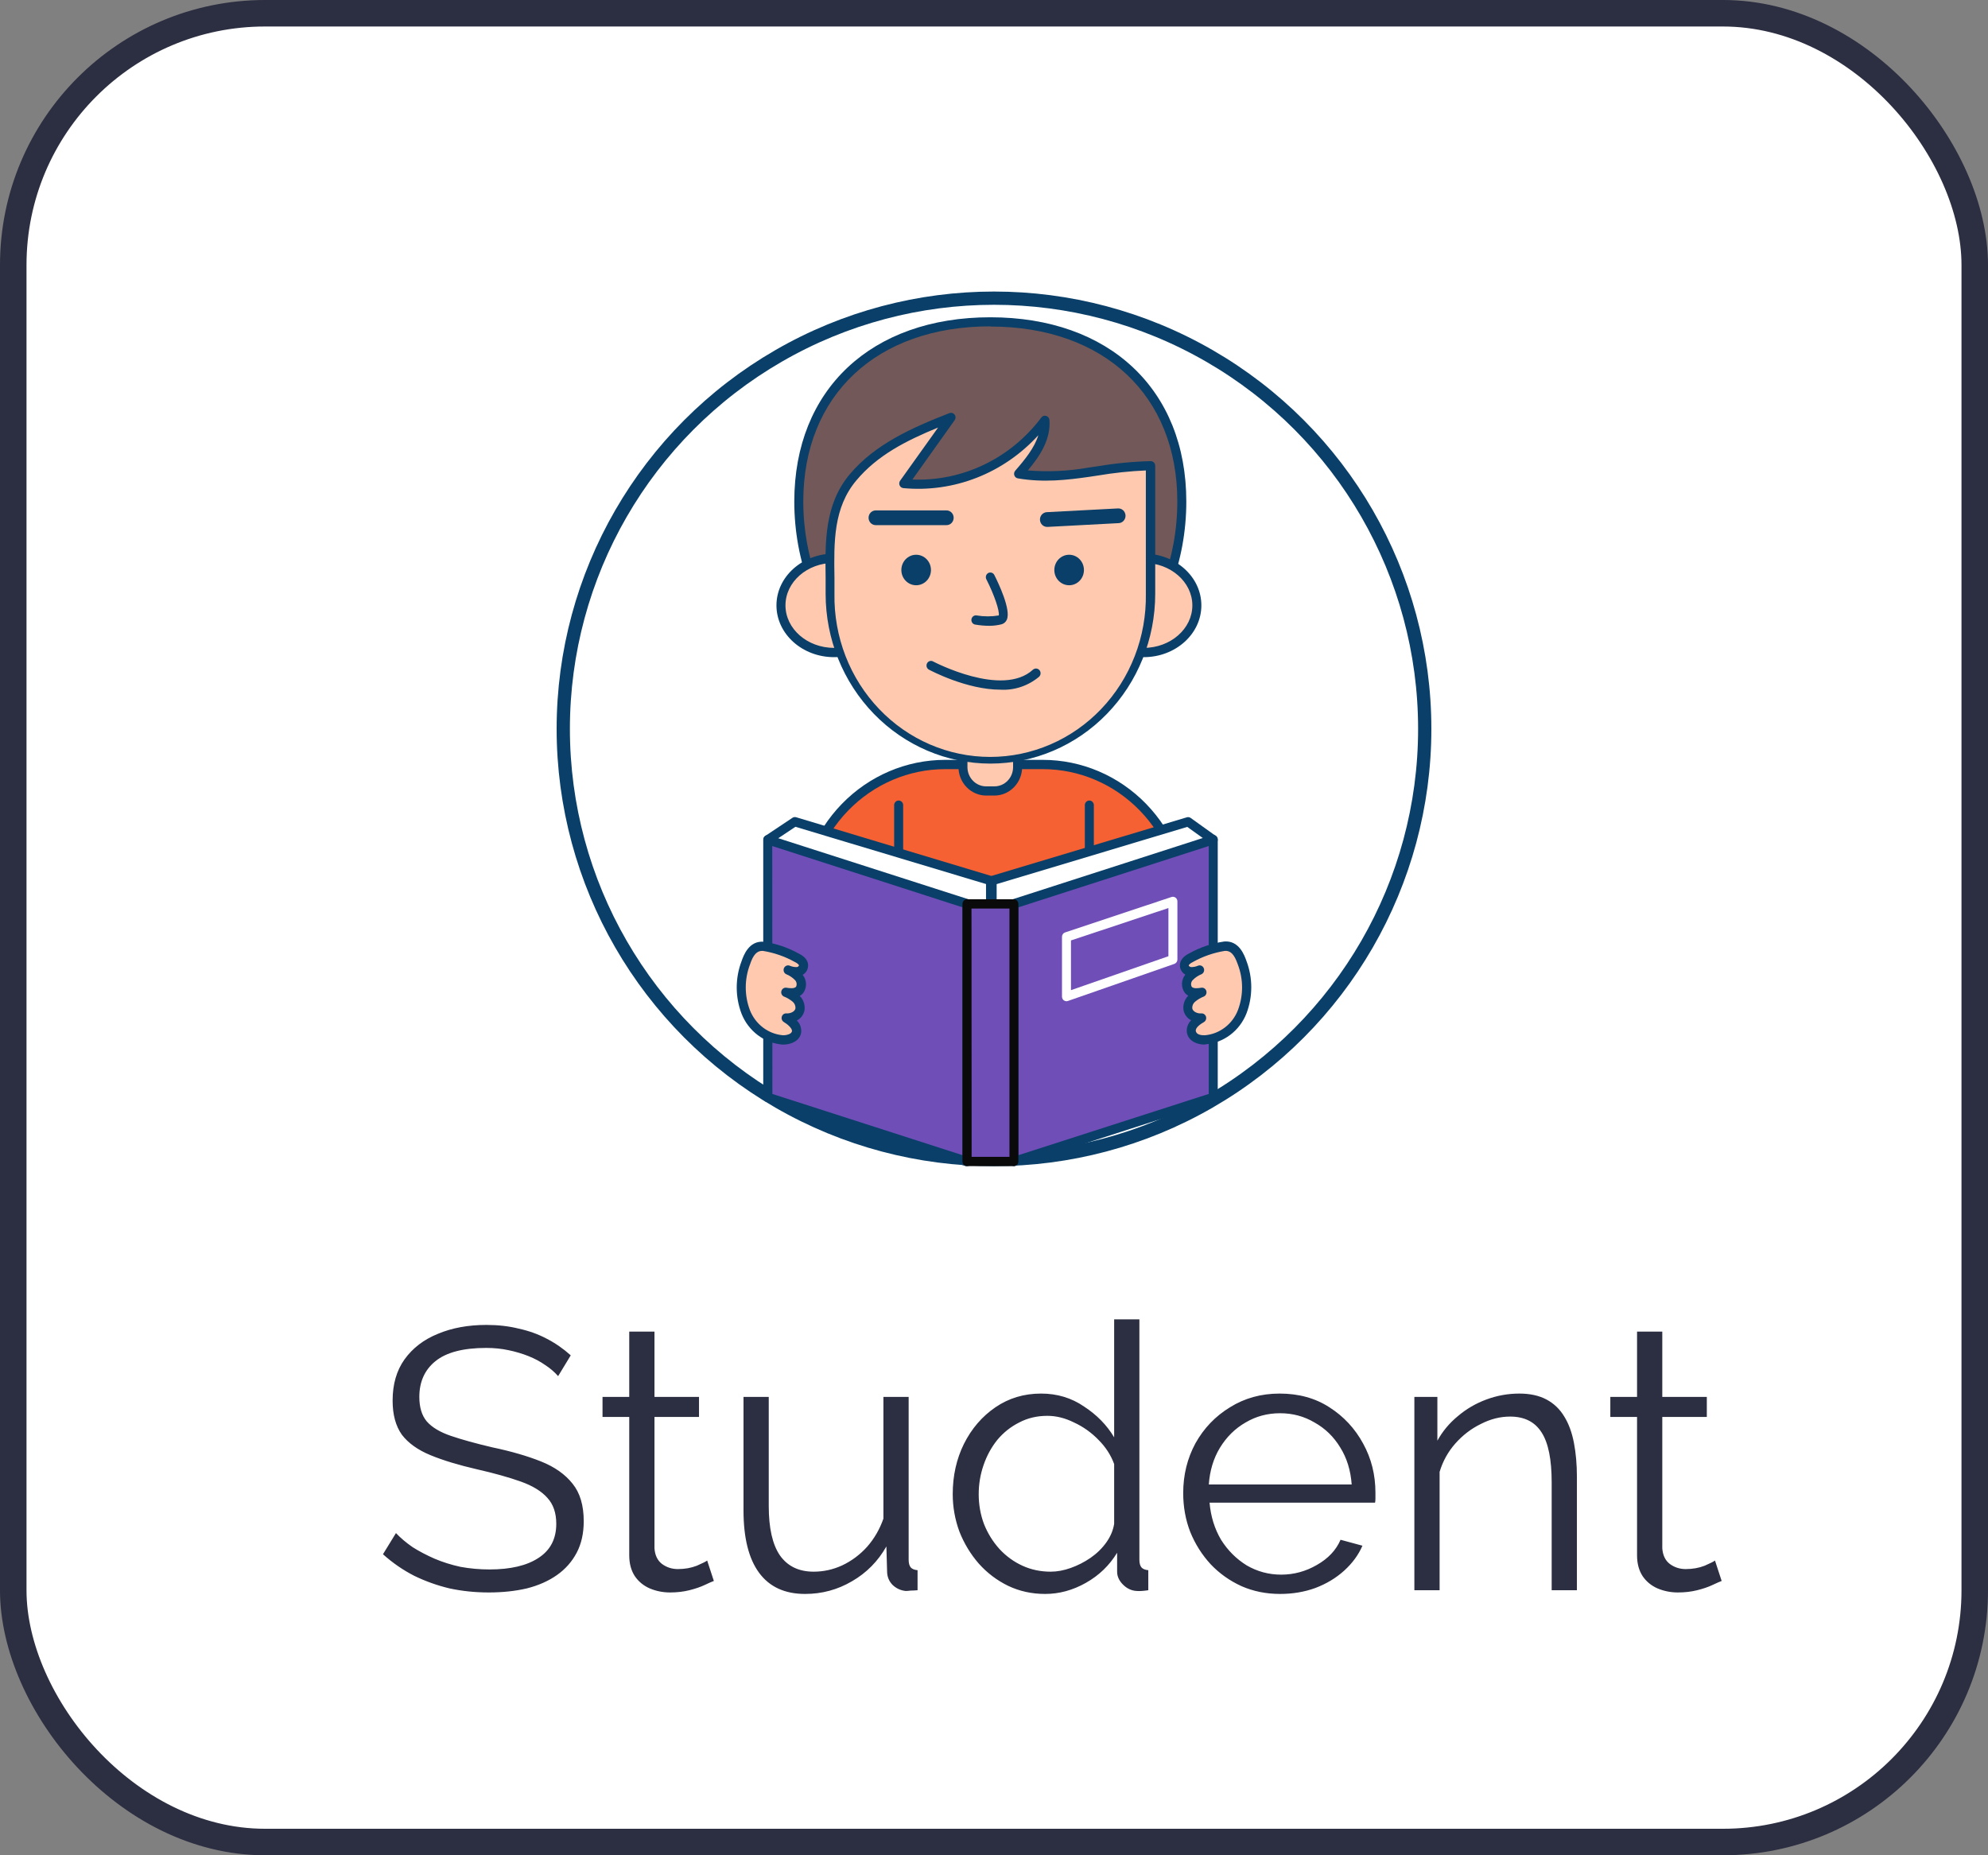 <svg width="75" height="70" viewBox="0 0 75 70" fill="none" xmlns="http://www.w3.org/2000/svg">
<rect x="0" y="0" width="75" height="70" fill="#808080" stroke="none"/>
<g id="Student-btn">
<rect id="student-rectangle" x="0.5" y="0.5" width="74" height="69" rx="9.5" fill="white" stroke="#2C2E41"/>
<g id="Student">
<path id="Student_2" d="M21.056 51.922C20.916 51.763 20.753 51.623 20.566 51.502C20.379 51.371 20.169 51.259 19.936 51.166C19.703 51.073 19.451 50.998 19.18 50.942C18.919 50.886 18.639 50.858 18.34 50.858C17.472 50.858 16.833 51.026 16.422 51.362C16.021 51.689 15.82 52.137 15.82 52.706C15.82 53.098 15.913 53.406 16.1 53.63C16.296 53.854 16.599 54.036 17.01 54.176C17.421 54.316 17.943 54.461 18.578 54.61C19.287 54.759 19.899 54.937 20.412 55.142C20.925 55.347 21.322 55.627 21.602 55.982C21.882 56.327 22.022 56.799 22.022 57.396C22.022 57.853 21.933 58.25 21.756 58.586C21.579 58.922 21.331 59.202 21.014 59.426C20.697 59.65 20.319 59.818 19.88 59.93C19.441 60.033 18.961 60.084 18.438 60.084C17.925 60.084 17.43 60.033 16.954 59.93C16.487 59.818 16.044 59.659 15.624 59.454C15.204 59.239 14.812 58.969 14.448 58.642L14.938 57.844C15.115 58.031 15.325 58.208 15.568 58.376C15.82 58.535 16.095 58.679 16.394 58.81C16.702 58.941 17.029 59.043 17.374 59.118C17.729 59.183 18.093 59.216 18.466 59.216C19.259 59.216 19.875 59.071 20.314 58.782C20.762 58.493 20.986 58.063 20.986 57.494C20.986 57.083 20.874 56.757 20.65 56.514C20.426 56.262 20.09 56.057 19.642 55.898C19.194 55.739 18.643 55.585 17.99 55.436C17.299 55.277 16.716 55.1 16.24 54.904C15.764 54.708 15.405 54.451 15.162 54.134C14.929 53.807 14.812 53.378 14.812 52.846C14.812 52.23 14.961 51.712 15.26 51.292C15.568 50.863 15.988 50.541 16.52 50.326C17.052 50.102 17.663 49.99 18.354 49.99C18.793 49.99 19.199 50.037 19.572 50.13C19.955 50.214 20.305 50.34 20.622 50.508C20.949 50.676 21.252 50.886 21.532 51.138L21.056 51.922ZM26.931 59.65C26.856 59.678 26.739 59.729 26.581 59.804C26.422 59.879 26.231 59.944 26.007 60C25.783 60.056 25.54 60.084 25.279 60.084C25.008 60.084 24.752 60.033 24.509 59.93C24.276 59.827 24.089 59.673 23.949 59.468C23.809 59.253 23.739 58.992 23.739 58.684V53.462H22.731V52.706H23.739V50.242H24.691V52.706H26.371V53.462H24.691V58.418C24.709 58.679 24.803 58.875 24.971 59.006C25.148 59.137 25.349 59.202 25.573 59.202C25.834 59.202 26.072 59.16 26.287 59.076C26.502 58.983 26.632 58.917 26.679 58.88L26.931 59.65ZM28.05 56.99V52.706H29.002V56.822C29.002 57.653 29.142 58.273 29.422 58.684C29.712 59.095 30.136 59.3 30.696 59.3C31.07 59.3 31.429 59.221 31.774 59.062C32.129 58.894 32.442 58.661 32.712 58.362C32.983 58.054 33.188 57.699 33.328 57.298V52.706H34.28V58.852C34.28 58.983 34.308 59.081 34.364 59.146C34.42 59.202 34.504 59.235 34.616 59.244V60C34.504 60.009 34.416 60.014 34.35 60.014C34.285 60.023 34.224 60.028 34.168 60.028C33.982 60.009 33.818 59.935 33.678 59.804C33.548 59.673 33.478 59.515 33.468 59.328L33.44 58.348C33.123 58.908 32.689 59.347 32.138 59.664C31.597 59.981 31.009 60.14 30.374 60.14C29.609 60.14 29.03 59.874 28.638 59.342C28.246 58.81 28.05 58.026 28.05 56.99ZM35.943 56.374C35.943 55.683 36.083 55.053 36.363 54.484C36.652 53.905 37.049 53.443 37.553 53.098C38.057 52.753 38.631 52.58 39.275 52.58C39.882 52.58 40.423 52.743 40.899 53.07C41.384 53.387 41.762 53.775 42.033 54.232V49.78H42.985V58.852C42.985 58.983 43.013 59.081 43.069 59.146C43.125 59.202 43.209 59.235 43.321 59.244V60C43.134 60.028 42.989 60.037 42.887 60.028C42.691 60.019 42.518 59.939 42.369 59.79C42.219 59.641 42.145 59.477 42.145 59.3V58.586C41.855 59.062 41.464 59.44 40.969 59.72C40.474 60 39.961 60.14 39.429 60.14C38.925 60.14 38.458 60.037 38.029 59.832C37.609 59.627 37.24 59.347 36.923 58.992C36.615 58.637 36.372 58.236 36.195 57.788C36.027 57.331 35.943 56.859 35.943 56.374ZM42.033 57.494V55.24C41.911 54.904 41.715 54.601 41.445 54.33C41.174 54.05 40.866 53.831 40.521 53.672C40.185 53.504 39.849 53.42 39.513 53.42C39.121 53.42 38.766 53.504 38.449 53.672C38.132 53.831 37.856 54.05 37.623 54.33C37.399 54.61 37.226 54.927 37.105 55.282C36.983 55.637 36.923 56.001 36.923 56.374C36.923 56.766 36.988 57.139 37.119 57.494C37.259 57.849 37.455 58.166 37.707 58.446C37.959 58.717 38.248 58.927 38.575 59.076C38.901 59.225 39.256 59.3 39.639 59.3C39.882 59.3 40.133 59.253 40.395 59.16C40.656 59.067 40.904 58.941 41.137 58.782C41.38 58.614 41.58 58.418 41.739 58.194C41.898 57.97 41.995 57.737 42.033 57.494ZM48.292 60.14C47.769 60.14 47.284 60.042 46.836 59.846C46.388 59.641 46.001 59.365 45.674 59.02C45.347 58.665 45.09 58.259 44.904 57.802C44.727 57.345 44.638 56.855 44.638 56.332C44.638 55.651 44.792 55.025 45.1 54.456C45.417 53.887 45.851 53.434 46.402 53.098C46.953 52.753 47.578 52.58 48.278 52.58C48.996 52.58 49.622 52.753 50.154 53.098C50.695 53.443 51.12 53.901 51.428 54.47C51.736 55.03 51.89 55.646 51.89 56.318C51.89 56.393 51.89 56.467 51.89 56.542C51.89 56.607 51.885 56.659 51.876 56.696H45.632C45.678 57.219 45.823 57.685 46.066 58.096C46.318 58.497 46.64 58.819 47.032 59.062C47.433 59.295 47.867 59.412 48.334 59.412C48.81 59.412 49.258 59.291 49.678 59.048C50.107 58.805 50.406 58.488 50.574 58.096L51.4 58.32C51.251 58.665 51.022 58.978 50.714 59.258C50.406 59.538 50.042 59.757 49.622 59.916C49.211 60.065 48.768 60.14 48.292 60.14ZM45.604 56.01H50.994C50.956 55.478 50.812 55.011 50.56 54.61C50.317 54.209 49.995 53.896 49.594 53.672C49.202 53.439 48.768 53.322 48.292 53.322C47.816 53.322 47.382 53.439 46.99 53.672C46.598 53.896 46.276 54.213 46.024 54.624C45.781 55.025 45.641 55.487 45.604 56.01ZM59.491 60H58.539V55.926C58.539 55.067 58.413 54.442 58.161 54.05C57.909 53.649 57.512 53.448 56.971 53.448C56.597 53.448 56.229 53.541 55.865 53.728C55.501 53.905 55.179 54.153 54.899 54.47C54.628 54.778 54.432 55.133 54.311 55.534V60H53.359V52.706H54.227V54.358C54.423 54.003 54.679 53.695 54.997 53.434C55.314 53.163 55.673 52.953 56.075 52.804C56.476 52.655 56.891 52.58 57.321 52.58C57.722 52.58 58.063 52.655 58.343 52.804C58.623 52.953 58.847 53.168 59.015 53.448C59.183 53.719 59.304 54.05 59.379 54.442C59.453 54.825 59.491 55.254 59.491 55.73V60ZM64.952 59.65C64.878 59.678 64.761 59.729 64.602 59.804C64.444 59.879 64.252 59.944 64.028 60C63.804 60.056 63.562 60.084 63.3 60.084C63.03 60.084 62.773 60.033 62.53 59.93C62.297 59.827 62.11 59.673 61.97 59.468C61.83 59.253 61.76 58.992 61.76 58.684V53.462H60.752V52.706H61.76V50.242H62.712V52.706H64.392V53.462H62.712V58.418C62.731 58.679 62.824 58.875 62.992 59.006C63.17 59.137 63.37 59.202 63.594 59.202C63.856 59.202 64.094 59.16 64.308 59.076C64.523 58.983 64.654 58.917 64.7 58.88L64.952 59.65Z" fill="#2C2E41"/>
</g>
<g id="#447_reading_a_book_outline">
<circle id="Ellipse 68" cx="37.5" cy="27.5" r="16.25" fill="white" stroke="#093F68" stroke-width="0.5"/>
<path id="Vector" d="M35.654 28.845H39.346C40.762 28.845 42.12 29.424 43.122 30.455C44.123 31.486 44.686 32.885 44.686 34.343V41.24H30.314V34.343C30.314 33.621 30.452 32.906 30.721 32.239C30.989 31.572 31.382 30.966 31.878 30.455C32.374 29.945 32.963 29.54 33.61 29.263C34.258 28.987 34.953 28.845 35.654 28.845Z" fill="#F56132"/>
<path id="Vector_2" d="M44.686 41.415H30.314C30.269 41.415 30.226 41.397 30.194 41.364C30.162 41.331 30.144 41.287 30.144 41.24V34.343C30.146 32.839 30.727 31.397 31.759 30.333C32.792 29.269 34.193 28.671 35.654 28.67H39.346C40.807 28.671 42.208 29.269 43.241 30.333C44.273 31.397 44.854 32.839 44.856 34.343V41.24C44.856 41.287 44.838 41.331 44.806 41.364C44.774 41.397 44.731 41.415 44.686 41.415ZM30.484 41.065H44.516V34.343C44.514 32.932 43.969 31.579 43 30.581C42.031 29.583 40.717 29.021 39.346 29.02H35.654C34.283 29.021 32.969 29.583 32 30.581C31.031 31.579 30.486 32.932 30.484 34.343V41.065Z" fill="#093F68"/>
<path id="Vector_3" d="M41.097 37.916C41.052 37.916 41.009 37.897 40.977 37.864C40.945 37.832 40.927 37.787 40.927 37.741V30.378C40.927 30.332 40.945 30.288 40.977 30.255C41.009 30.222 41.052 30.204 41.097 30.204C41.142 30.204 41.185 30.222 41.217 30.255C41.249 30.288 41.267 30.332 41.267 30.378V37.741C41.267 37.787 41.249 37.832 41.217 37.864C41.185 37.897 41.142 37.916 41.097 37.916Z" fill="#093F68"/>
<path id="Vector_4" d="M33.903 37.916C33.858 37.916 33.815 37.897 33.783 37.864C33.751 37.832 33.733 37.787 33.733 37.741V30.378C33.733 30.332 33.751 30.288 33.783 30.255C33.815 30.222 33.858 30.204 33.903 30.204C33.948 30.204 33.991 30.222 34.023 30.255C34.055 30.288 34.073 30.332 34.073 30.378V37.741C34.073 37.787 34.055 37.832 34.023 37.864C33.991 37.897 33.948 37.916 33.903 37.916Z" fill="#093F68"/>
<path id="Vector_5" d="M30.136 18.925C30.136 14.464 33.371 12.145 37.361 12.145C41.35 12.145 44.586 14.464 44.586 18.925C44.586 23.387 41.359 27.003 37.361 27.003C33.363 27.003 30.136 23.387 30.136 18.925Z" fill="#725858"/>
<path id="Vector_6" d="M37.361 27.178C33.285 27.178 29.966 23.476 29.966 18.925C29.966 14.7 32.868 11.971 37.361 11.971C41.853 11.971 44.755 14.694 44.755 18.925C44.755 23.476 41.438 27.178 37.361 27.178ZM37.361 12.313C33.076 12.313 30.305 14.907 30.305 18.919C30.305 23.276 33.471 26.821 37.361 26.821C41.25 26.821 44.416 23.276 44.416 18.919C44.416 14.914 41.647 12.32 37.361 12.32V12.313Z" fill="#093F68"/>
<path id="Vector_7" d="M36.33 27.718H38.392V28.943C38.392 29.182 38.3 29.412 38.135 29.581C37.971 29.75 37.748 29.845 37.515 29.845H37.205C36.972 29.845 36.749 29.75 36.585 29.581C36.421 29.412 36.328 29.182 36.328 28.943V27.718H36.33Z" fill="#FFC9B0"/>
<path id="Vector_8" d="M37.517 30.017H37.206C36.929 30.017 36.663 29.903 36.467 29.701C36.27 29.499 36.16 29.225 36.16 28.939V27.715C36.16 27.669 36.178 27.624 36.21 27.591C36.242 27.559 36.285 27.54 36.33 27.54H38.392C38.437 27.54 38.48 27.559 38.512 27.591C38.544 27.624 38.562 27.669 38.562 27.715V28.939C38.562 29.225 38.452 29.498 38.256 29.7C38.06 29.902 37.794 30.016 37.517 30.017ZM36.498 27.893V28.943C36.498 29.136 36.572 29.321 36.705 29.457C36.837 29.594 37.017 29.67 37.205 29.67H37.515C37.608 29.67 37.7 29.651 37.785 29.615C37.871 29.578 37.949 29.525 38.014 29.457C38.08 29.39 38.132 29.309 38.167 29.221C38.202 29.133 38.22 29.038 38.22 28.943V27.893H36.498Z" fill="#093F68"/>
<path id="Vector_9" d="M31.467 24.62C32.574 24.62 33.471 23.823 33.471 22.841C33.471 21.859 32.574 21.062 31.467 21.062C30.36 21.062 29.463 21.859 29.463 22.841C29.463 23.823 30.36 24.62 31.467 24.62Z" fill="#FFC9B0"/>
<path id="Vector_10" d="M31.467 24.795C30.268 24.795 29.293 23.92 29.293 22.841C29.293 21.762 30.268 20.888 31.467 20.888C32.666 20.888 33.641 21.762 33.641 22.841C33.641 23.92 32.666 24.795 31.467 24.795ZM31.467 21.238C30.448 21.238 29.633 21.958 29.633 22.841C29.633 23.724 30.455 24.445 31.467 24.445C32.48 24.445 33.302 23.724 33.302 22.841C33.302 21.958 32.478 21.238 31.467 21.238Z" fill="#093F68"/>
<path id="Vector_11" d="M43.149 24.62C44.256 24.62 45.153 23.823 45.153 22.841C45.153 21.859 44.256 21.062 43.149 21.062C42.042 21.062 41.145 21.859 41.145 22.841C41.145 23.823 42.042 24.62 43.149 24.62Z" fill="#FFC9B0"/>
<path id="Vector_12" d="M43.149 24.795C41.95 24.795 40.975 23.92 40.975 22.841C40.975 21.762 41.95 20.888 43.149 20.888C44.348 20.888 45.323 21.762 45.323 22.841C45.323 23.92 44.348 24.795 43.149 24.795ZM43.149 21.238C42.138 21.238 41.315 21.958 41.315 22.841C41.315 23.724 42.138 24.445 43.149 24.445C44.159 24.445 44.983 23.724 44.983 22.841C44.983 21.958 44.159 21.238 43.149 21.238Z" fill="#093F68"/>
<path id="Vector_13" d="M41.067 17.819C40.217 17.941 39.355 18.035 38.432 17.876C38.942 17.301 39.472 16.631 39.412 15.86C38.793 16.685 37.982 17.335 37.054 17.752C36.126 18.169 35.111 18.338 34.103 18.244L35.876 15.752C34.535 16.276 33.145 16.864 32.184 18.009C31.143 19.251 31.323 20.84 31.323 22.413C31.309 23.239 31.456 24.059 31.754 24.826C32.051 25.593 32.494 26.292 33.057 26.881C33.619 27.47 34.29 27.938 35.03 28.257C35.77 28.576 36.564 28.741 37.367 28.741C38.169 28.741 38.963 28.576 39.703 28.257C40.443 27.938 41.114 27.47 41.676 26.881C42.239 26.292 42.682 25.593 42.98 24.826C43.278 24.059 43.424 23.239 43.41 22.413V17.574C42.624 17.597 41.841 17.678 41.067 17.819Z" fill="#FFC9B0"/>
<path id="Vector_14" d="M37.361 28.811C35.713 28.809 34.134 28.134 32.969 26.935C31.805 25.735 31.15 24.109 31.148 22.413C31.148 22.212 31.148 22.009 31.148 21.808C31.129 20.442 31.107 19.027 32.058 17.895C33.009 16.764 34.383 16.147 35.819 15.587C35.853 15.574 35.89 15.572 35.925 15.583C35.961 15.593 35.992 15.615 36.014 15.645C36.036 15.675 36.048 15.712 36.048 15.75C36.048 15.788 36.036 15.824 36.014 15.855L34.421 18.093C35.354 18.13 36.282 17.938 37.128 17.531C37.974 17.124 38.714 16.515 39.285 15.755C39.306 15.727 39.334 15.705 39.367 15.694C39.4 15.683 39.435 15.682 39.468 15.692C39.502 15.702 39.531 15.722 39.553 15.749C39.575 15.777 39.588 15.81 39.591 15.846C39.645 16.568 39.251 17.184 38.777 17.749C39.536 17.812 40.3 17.777 41.051 17.645L41.391 17.595C42.059 17.482 42.735 17.416 43.412 17.399C43.457 17.399 43.5 17.417 43.532 17.45C43.564 17.483 43.582 17.527 43.582 17.574V22.413C43.58 24.11 42.924 25.738 41.757 26.938C40.591 28.138 39.01 28.811 37.361 28.811ZM35.391 16.131C34.169 16.633 33.101 17.18 32.308 18.125C31.442 19.155 31.459 20.442 31.481 21.797C31.481 22 31.481 22.205 31.481 22.407C31.468 23.21 31.61 24.008 31.899 24.754C32.188 25.5 32.619 26.178 33.166 26.751C33.712 27.324 34.364 27.779 35.084 28.089C35.803 28.399 36.575 28.559 37.355 28.559C38.135 28.559 38.907 28.399 39.626 28.089C40.345 27.779 40.997 27.324 41.544 26.751C42.091 26.178 42.521 25.5 42.81 24.754C43.1 24.008 43.242 23.21 43.229 22.407V17.75C42.624 17.776 42.022 17.84 41.425 17.941L41.085 17.992C40.255 18.111 39.361 18.214 38.4 18.049C38.37 18.044 38.342 18.031 38.318 18.011C38.295 17.991 38.277 17.964 38.267 17.934C38.257 17.905 38.255 17.873 38.261 17.842C38.267 17.811 38.281 17.782 38.302 17.759C38.668 17.339 39.027 16.897 39.173 16.42C38.527 17.13 37.733 17.679 36.85 18.025C35.967 18.371 35.019 18.505 34.078 18.417C34.048 18.413 34.02 18.402 33.995 18.384C33.971 18.366 33.952 18.342 33.94 18.314C33.928 18.285 33.923 18.254 33.926 18.224C33.929 18.193 33.94 18.164 33.957 18.139L35.391 16.131Z" fill="#093F68"/>
<path id="Vector_15" d="M34.563 22.082C34.872 22.082 35.122 21.825 35.122 21.507C35.122 21.189 34.872 20.931 34.563 20.931C34.255 20.931 34.005 21.189 34.005 21.507C34.005 21.825 34.255 22.082 34.563 22.082Z" fill="#093F68"/>
<path id="Vector_16" d="M40.335 22.082C40.643 22.082 40.893 21.825 40.893 21.507C40.893 21.189 40.643 20.931 40.335 20.931C40.026 20.931 39.776 21.189 39.776 21.507C39.776 21.825 40.026 22.082 40.335 22.082Z" fill="#093F68"/>
<path id="Vector_17" d="M37.33 23.612C37.148 23.612 36.966 23.596 36.787 23.565C36.743 23.557 36.703 23.531 36.678 23.494C36.652 23.456 36.642 23.409 36.649 23.364C36.653 23.341 36.661 23.319 36.673 23.3C36.685 23.28 36.7 23.263 36.719 23.25C36.737 23.237 36.758 23.227 36.779 23.222C36.801 23.217 36.824 23.217 36.846 23.221C37.122 23.267 37.404 23.267 37.68 23.221C37.717 23.06 37.51 22.439 37.209 21.853C37.19 21.812 37.187 21.765 37.2 21.721C37.214 21.678 37.243 21.642 37.283 21.62C37.322 21.599 37.368 21.595 37.41 21.608C37.453 21.621 37.489 21.651 37.51 21.69C37.663 21.993 38.149 23.004 37.984 23.38C37.966 23.423 37.938 23.461 37.904 23.491C37.869 23.522 37.828 23.543 37.784 23.555C37.635 23.592 37.483 23.612 37.33 23.612Z" fill="#093F68"/>
<path id="Vector_18" d="M35.706 19.814H33.038C32.967 19.814 32.898 19.785 32.847 19.733C32.797 19.68 32.768 19.61 32.768 19.536C32.768 19.462 32.797 19.391 32.847 19.339C32.898 19.287 32.967 19.258 33.038 19.258H35.708C35.78 19.258 35.849 19.287 35.899 19.339C35.95 19.391 35.978 19.462 35.978 19.536C35.978 19.61 35.95 19.68 35.899 19.733C35.849 19.785 35.78 19.814 35.708 19.814H35.706Z" fill="#093F68"/>
<path id="Vector_19" d="M39.511 19.88C39.439 19.882 39.37 19.855 39.318 19.804C39.266 19.753 39.236 19.683 39.234 19.609C39.232 19.535 39.259 19.464 39.308 19.411C39.358 19.357 39.426 19.326 39.497 19.324L42.162 19.184C42.199 19.18 42.236 19.184 42.271 19.195C42.306 19.206 42.339 19.224 42.367 19.249C42.395 19.273 42.418 19.303 42.434 19.338C42.451 19.372 42.46 19.409 42.462 19.447C42.464 19.485 42.458 19.522 42.445 19.558C42.432 19.593 42.413 19.626 42.387 19.653C42.361 19.681 42.331 19.702 42.297 19.717C42.263 19.732 42.226 19.739 42.189 19.739L39.525 19.88H39.511Z" fill="#093F68"/>
<path id="Vector_20" d="M37.741 26.022C36.479 26.022 35.126 25.309 35.044 25.265C35.004 25.244 34.974 25.206 34.961 25.162C34.948 25.118 34.952 25.07 34.973 25.029C34.994 24.988 35.029 24.958 35.072 24.944C35.115 24.93 35.161 24.934 35.2 24.956C35.228 24.97 37.811 26.328 38.969 25.268C39.004 25.237 39.049 25.221 39.095 25.224C39.141 25.227 39.183 25.249 39.214 25.284C39.244 25.32 39.26 25.366 39.257 25.413C39.254 25.461 39.233 25.505 39.198 25.536C38.788 25.878 38.269 26.052 37.741 26.022Z" fill="#093F68"/>
<path id="Vector_21" d="M28.969 31.683L29.98 31.003L37.371 33.22V39.521L28.969 31.683Z" fill="white"/>
<path id="Vector_22" d="M37.369 39.701C37.327 39.702 37.287 39.686 37.255 39.657L28.855 31.812C28.836 31.794 28.821 31.772 28.811 31.747C28.802 31.722 28.798 31.695 28.8 31.669C28.802 31.642 28.81 31.616 28.824 31.593C28.837 31.57 28.855 31.551 28.877 31.536L29.896 30.856C29.917 30.842 29.94 30.833 29.964 30.83C29.988 30.826 30.012 30.828 30.036 30.835L37.417 33.056C37.453 33.067 37.485 33.09 37.507 33.121C37.529 33.153 37.541 33.192 37.539 33.231V39.526C37.539 39.56 37.53 39.593 37.512 39.622C37.494 39.651 37.469 39.673 37.439 39.687C37.417 39.697 37.393 39.702 37.369 39.701ZM29.246 31.704L37.199 39.126V33.355L30.008 31.195L29.246 31.704Z" fill="#093F68"/>
<path id="Vector_23" d="M45.771 31.683L44.82 31.003L37.43 33.22V39.521L45.771 31.683Z" fill="white"/>
<path id="Vector_24" d="M37.43 39.701C37.407 39.701 37.384 39.697 37.362 39.687C37.332 39.674 37.306 39.651 37.288 39.623C37.27 39.594 37.26 39.56 37.261 39.526V33.231C37.259 33.192 37.27 33.153 37.292 33.121C37.315 33.09 37.346 33.067 37.383 33.056L44.773 30.838C44.797 30.831 44.823 30.828 44.848 30.832C44.873 30.836 44.898 30.846 44.919 30.861L45.868 31.541C45.889 31.556 45.906 31.576 45.918 31.599C45.931 31.622 45.938 31.648 45.939 31.674C45.941 31.7 45.937 31.726 45.928 31.75C45.918 31.775 45.904 31.797 45.885 31.814L37.546 39.652C37.515 39.683 37.474 39.701 37.43 39.701ZM37.6 33.358V39.129L45.499 31.706L44.791 31.199L37.6 33.358Z" fill="#093F68"/>
<path id="Vector_25" d="M36.486 43.823L28.969 41.401V31.683L36.486 34.105V43.823Z" fill="#704EB7"/>
<path id="Vector_26" d="M36.481 43.998C36.465 44.001 36.448 44.001 36.432 43.998L28.913 41.576C28.877 41.564 28.846 41.541 28.825 41.509C28.803 41.478 28.792 41.44 28.794 41.401V31.683C28.794 31.655 28.8 31.628 28.812 31.604C28.824 31.579 28.842 31.558 28.864 31.541C28.885 31.525 28.91 31.514 28.936 31.51C28.962 31.505 28.989 31.507 29.015 31.515L36.537 33.93C36.573 33.942 36.604 33.965 36.625 33.997C36.647 34.028 36.658 34.066 36.656 34.105V43.823C36.656 43.85 36.65 43.877 36.638 43.901C36.626 43.926 36.609 43.947 36.588 43.963C36.557 43.987 36.519 43.999 36.481 43.998ZM29.139 41.275L36.311 43.585V34.233L29.134 31.921L29.139 41.275Z" fill="#093F68"/>
<path id="Vector_27" d="M45.771 41.401L38.254 43.823V34.105L45.771 31.683V41.401Z" fill="#704EB7"/>
<path id="Vector_28" d="M38.254 43.998C38.217 43.998 38.182 43.986 38.152 43.963C38.131 43.947 38.114 43.926 38.102 43.901C38.09 43.877 38.084 43.85 38.084 43.823V34.105C38.083 34.066 38.093 34.028 38.115 33.997C38.136 33.965 38.167 33.942 38.203 33.93L45.72 31.508C45.746 31.5 45.773 31.498 45.799 31.503C45.825 31.507 45.85 31.518 45.871 31.534C45.893 31.551 45.911 31.572 45.923 31.597C45.935 31.621 45.941 31.648 45.941 31.676V41.392C45.943 41.431 45.932 41.469 45.91 41.501C45.889 41.532 45.858 41.556 45.822 41.567L38.303 43.989C38.288 43.995 38.271 43.998 38.254 43.998ZM38.424 34.233V43.585L45.601 41.275V31.921L38.424 34.233Z" fill="#093F68"/>
<path id="Vector_29" d="M40.234 37.778C40.199 37.777 40.164 37.765 40.134 37.744C40.113 37.728 40.095 37.707 40.083 37.682C40.071 37.657 40.065 37.63 40.065 37.603V35.347C40.065 35.31 40.076 35.274 40.097 35.244C40.118 35.214 40.148 35.192 40.182 35.181L44.197 33.844C44.222 33.836 44.249 33.834 44.276 33.838C44.303 33.842 44.328 33.853 44.35 33.869C44.371 33.885 44.389 33.907 44.401 33.931C44.413 33.956 44.419 33.983 44.419 34.011V36.204C44.419 36.24 44.408 36.275 44.387 36.305C44.366 36.334 44.337 36.356 44.304 36.368L40.289 37.767C40.271 37.773 40.253 37.776 40.234 37.778ZM40.404 35.483V37.359L44.08 36.079V34.261L40.404 35.483Z" fill="white"/>
<path id="Vector_30" d="M36.488 43.823H38.254V34.105H36.488V43.823Z" fill="#704EB7"/>
<path id="Vector_31" d="M38.254 43.998H36.481C36.436 43.998 36.393 43.98 36.361 43.947C36.329 43.914 36.311 43.87 36.311 43.823V34.105C36.311 34.059 36.329 34.014 36.361 33.981C36.393 33.949 36.436 33.93 36.481 33.93H38.249C38.294 33.93 38.337 33.949 38.369 33.981C38.401 34.014 38.419 34.059 38.419 34.105V43.823C38.419 43.869 38.402 43.912 38.371 43.945C38.34 43.978 38.298 43.997 38.254 43.998ZM36.656 43.648H38.084V34.28H36.651L36.656 43.648Z" fill="#0A0A0A"/>
<path id="Vector_32" d="M30.056 36.132C30.18 36.193 30.319 36.286 30.317 36.428C30.311 36.488 30.283 36.545 30.241 36.588C30.198 36.63 30.142 36.657 30.083 36.662C29.963 36.669 29.844 36.647 29.735 36.597C29.89 36.656 30.029 36.751 30.142 36.875C30.198 36.938 30.232 37.018 30.238 37.103C30.244 37.187 30.223 37.272 30.176 37.342C30.056 37.489 29.837 37.47 29.651 37.438C29.79 37.493 29.919 37.572 30.032 37.671C30.088 37.721 30.131 37.785 30.158 37.857C30.184 37.928 30.193 38.006 30.183 38.082C30.141 38.306 29.886 38.432 29.663 38.411C29.864 38.526 30.096 38.704 30.054 38.935C30.012 39.166 29.75 39.243 29.534 39.234C29.228 39.209 28.934 39.096 28.686 38.909C28.439 38.721 28.247 38.466 28.131 38.173C27.908 37.579 27.908 36.92 28.131 36.326C28.249 35.992 28.42 35.672 28.796 35.702C29.237 35.769 29.663 35.914 30.056 36.132Z" fill="#FFC9B0"/>
<path id="Vector_33" d="M29.56 39.413H29.528C29.189 39.386 28.864 39.263 28.59 39.057C28.316 38.851 28.103 38.57 27.975 38.246C27.734 37.611 27.734 36.905 27.975 36.27C28.05 36.055 28.25 35.487 28.813 35.532C29.273 35.599 29.719 35.749 30.129 35.976C30.368 36.093 30.489 36.247 30.487 36.431C30.486 36.503 30.467 36.573 30.431 36.635C30.395 36.696 30.343 36.747 30.282 36.781C30.359 36.875 30.403 36.994 30.408 37.117C30.412 37.241 30.376 37.363 30.305 37.463C30.268 37.509 30.223 37.548 30.171 37.576C30.241 37.646 30.294 37.733 30.325 37.828C30.356 37.923 30.364 38.025 30.35 38.124C30.333 38.206 30.298 38.282 30.248 38.349C30.198 38.414 30.134 38.468 30.061 38.505C30.124 38.564 30.172 38.638 30.199 38.721C30.227 38.804 30.235 38.892 30.221 38.979C30.163 39.276 29.844 39.411 29.56 39.413ZM28.753 35.877C28.555 35.877 28.413 36.029 28.296 36.386C28.084 36.938 28.081 37.552 28.288 38.106C28.39 38.37 28.561 38.598 28.782 38.767C29.003 38.936 29.265 39.038 29.54 39.061C29.694 39.061 29.867 39.009 29.879 38.904C29.891 38.799 29.699 38.634 29.573 38.563C29.54 38.543 29.513 38.512 29.499 38.475C29.484 38.438 29.482 38.397 29.494 38.359C29.505 38.321 29.529 38.288 29.561 38.265C29.593 38.243 29.632 38.232 29.67 38.236C29.811 38.246 29.986 38.173 30.01 38.047C30.014 38 30.006 37.953 29.988 37.91C29.971 37.867 29.943 37.828 29.908 37.798C29.806 37.713 29.692 37.645 29.568 37.597C29.532 37.579 29.503 37.548 29.487 37.51C29.47 37.472 29.468 37.428 29.48 37.389C29.492 37.349 29.517 37.314 29.552 37.292C29.586 37.27 29.627 37.261 29.667 37.267C29.793 37.288 29.968 37.307 30.032 37.23C30.051 37.191 30.058 37.146 30.052 37.102C30.046 37.059 30.027 37.018 29.998 36.985C29.902 36.885 29.786 36.807 29.658 36.756C29.619 36.737 29.589 36.703 29.573 36.662C29.558 36.62 29.558 36.574 29.574 36.533C29.591 36.492 29.622 36.458 29.661 36.44C29.7 36.421 29.745 36.419 29.786 36.433C29.87 36.471 29.962 36.49 30.054 36.489C30.105 36.489 30.142 36.443 30.142 36.426C30.142 36.408 30.108 36.354 29.973 36.289C29.602 36.084 29.2 35.945 28.784 35.878L28.753 35.877Z" fill="#093F68"/>
<path id="Vector_34" d="M44.944 36.132C44.82 36.193 44.681 36.286 44.682 36.428C44.689 36.488 44.716 36.545 44.759 36.588C44.802 36.63 44.858 36.657 44.917 36.662C45.036 36.669 45.156 36.647 45.265 36.597C45.11 36.656 44.97 36.751 44.857 36.875C44.802 36.938 44.768 37.018 44.762 37.103C44.756 37.187 44.777 37.272 44.824 37.342C44.944 37.489 45.163 37.47 45.348 37.438C45.21 37.493 45.081 37.572 44.968 37.671C44.912 37.721 44.868 37.785 44.842 37.857C44.816 37.928 44.807 38.006 44.817 38.082C44.859 38.306 45.114 38.432 45.336 38.411C45.136 38.526 44.903 38.704 44.946 38.935C44.988 39.166 45.25 39.243 45.465 39.234C45.772 39.209 46.066 39.096 46.313 38.909C46.561 38.721 46.753 38.466 46.868 38.173C47.092 37.579 47.092 36.92 46.868 36.326C46.751 35.992 46.58 35.672 46.204 35.702C45.763 35.769 45.337 35.914 44.944 36.132Z" fill="#FFC9B0"/>
<path id="Vector_35" d="M45.442 39.413C45.156 39.413 44.837 39.276 44.779 38.97C44.765 38.884 44.773 38.795 44.801 38.712C44.828 38.63 44.876 38.555 44.939 38.496C44.866 38.459 44.802 38.406 44.752 38.34C44.702 38.274 44.667 38.197 44.65 38.115C44.635 38.016 44.644 37.914 44.675 37.819C44.706 37.724 44.759 37.638 44.829 37.568C44.777 37.539 44.732 37.5 44.694 37.454C44.624 37.354 44.588 37.232 44.592 37.109C44.597 36.985 44.641 36.867 44.718 36.772C44.657 36.738 44.605 36.688 44.569 36.626C44.533 36.565 44.514 36.494 44.513 36.422C44.513 36.247 44.632 36.085 44.871 35.968C45.281 35.74 45.727 35.59 46.187 35.523C46.749 35.478 46.95 36.048 47.025 36.261C47.266 36.897 47.266 37.602 47.025 38.237C46.897 38.561 46.684 38.842 46.41 39.048C46.136 39.254 45.811 39.377 45.472 39.404L45.442 39.413ZM45.336 38.236C45.374 38.236 45.41 38.249 45.44 38.272C45.469 38.296 45.491 38.329 45.5 38.366C45.51 38.404 45.507 38.443 45.492 38.479C45.478 38.514 45.452 38.544 45.42 38.563C45.294 38.635 45.089 38.774 45.114 38.904C45.139 39.033 45.303 39.065 45.454 39.061C45.728 39.038 45.99 38.936 46.211 38.767C46.432 38.599 46.604 38.37 46.705 38.106C46.913 37.552 46.91 36.938 46.697 36.386C46.566 36.008 46.425 35.861 46.206 35.878C45.79 35.945 45.388 36.084 45.017 36.289C44.886 36.354 44.847 36.407 44.847 36.426C44.847 36.445 44.885 36.482 44.936 36.489C45.028 36.49 45.12 36.471 45.204 36.433C45.245 36.419 45.29 36.421 45.329 36.44C45.368 36.458 45.399 36.492 45.415 36.533C45.432 36.574 45.432 36.62 45.416 36.662C45.401 36.703 45.37 36.737 45.331 36.756C45.204 36.807 45.088 36.885 44.992 36.985C44.962 37.018 44.944 37.059 44.937 37.102C44.931 37.146 44.938 37.191 44.958 37.23C45.022 37.309 45.197 37.288 45.323 37.267C45.363 37.261 45.404 37.27 45.438 37.292C45.473 37.314 45.498 37.349 45.51 37.389C45.522 37.429 45.519 37.472 45.503 37.51C45.487 37.548 45.458 37.579 45.421 37.597C45.298 37.645 45.183 37.713 45.082 37.799C45.047 37.828 45.019 37.867 45.001 37.91C44.983 37.953 44.976 38 44.98 38.047C45.004 38.173 45.18 38.248 45.319 38.236H45.336Z" fill="#093F68"/>
</g>
</g>
</svg>
